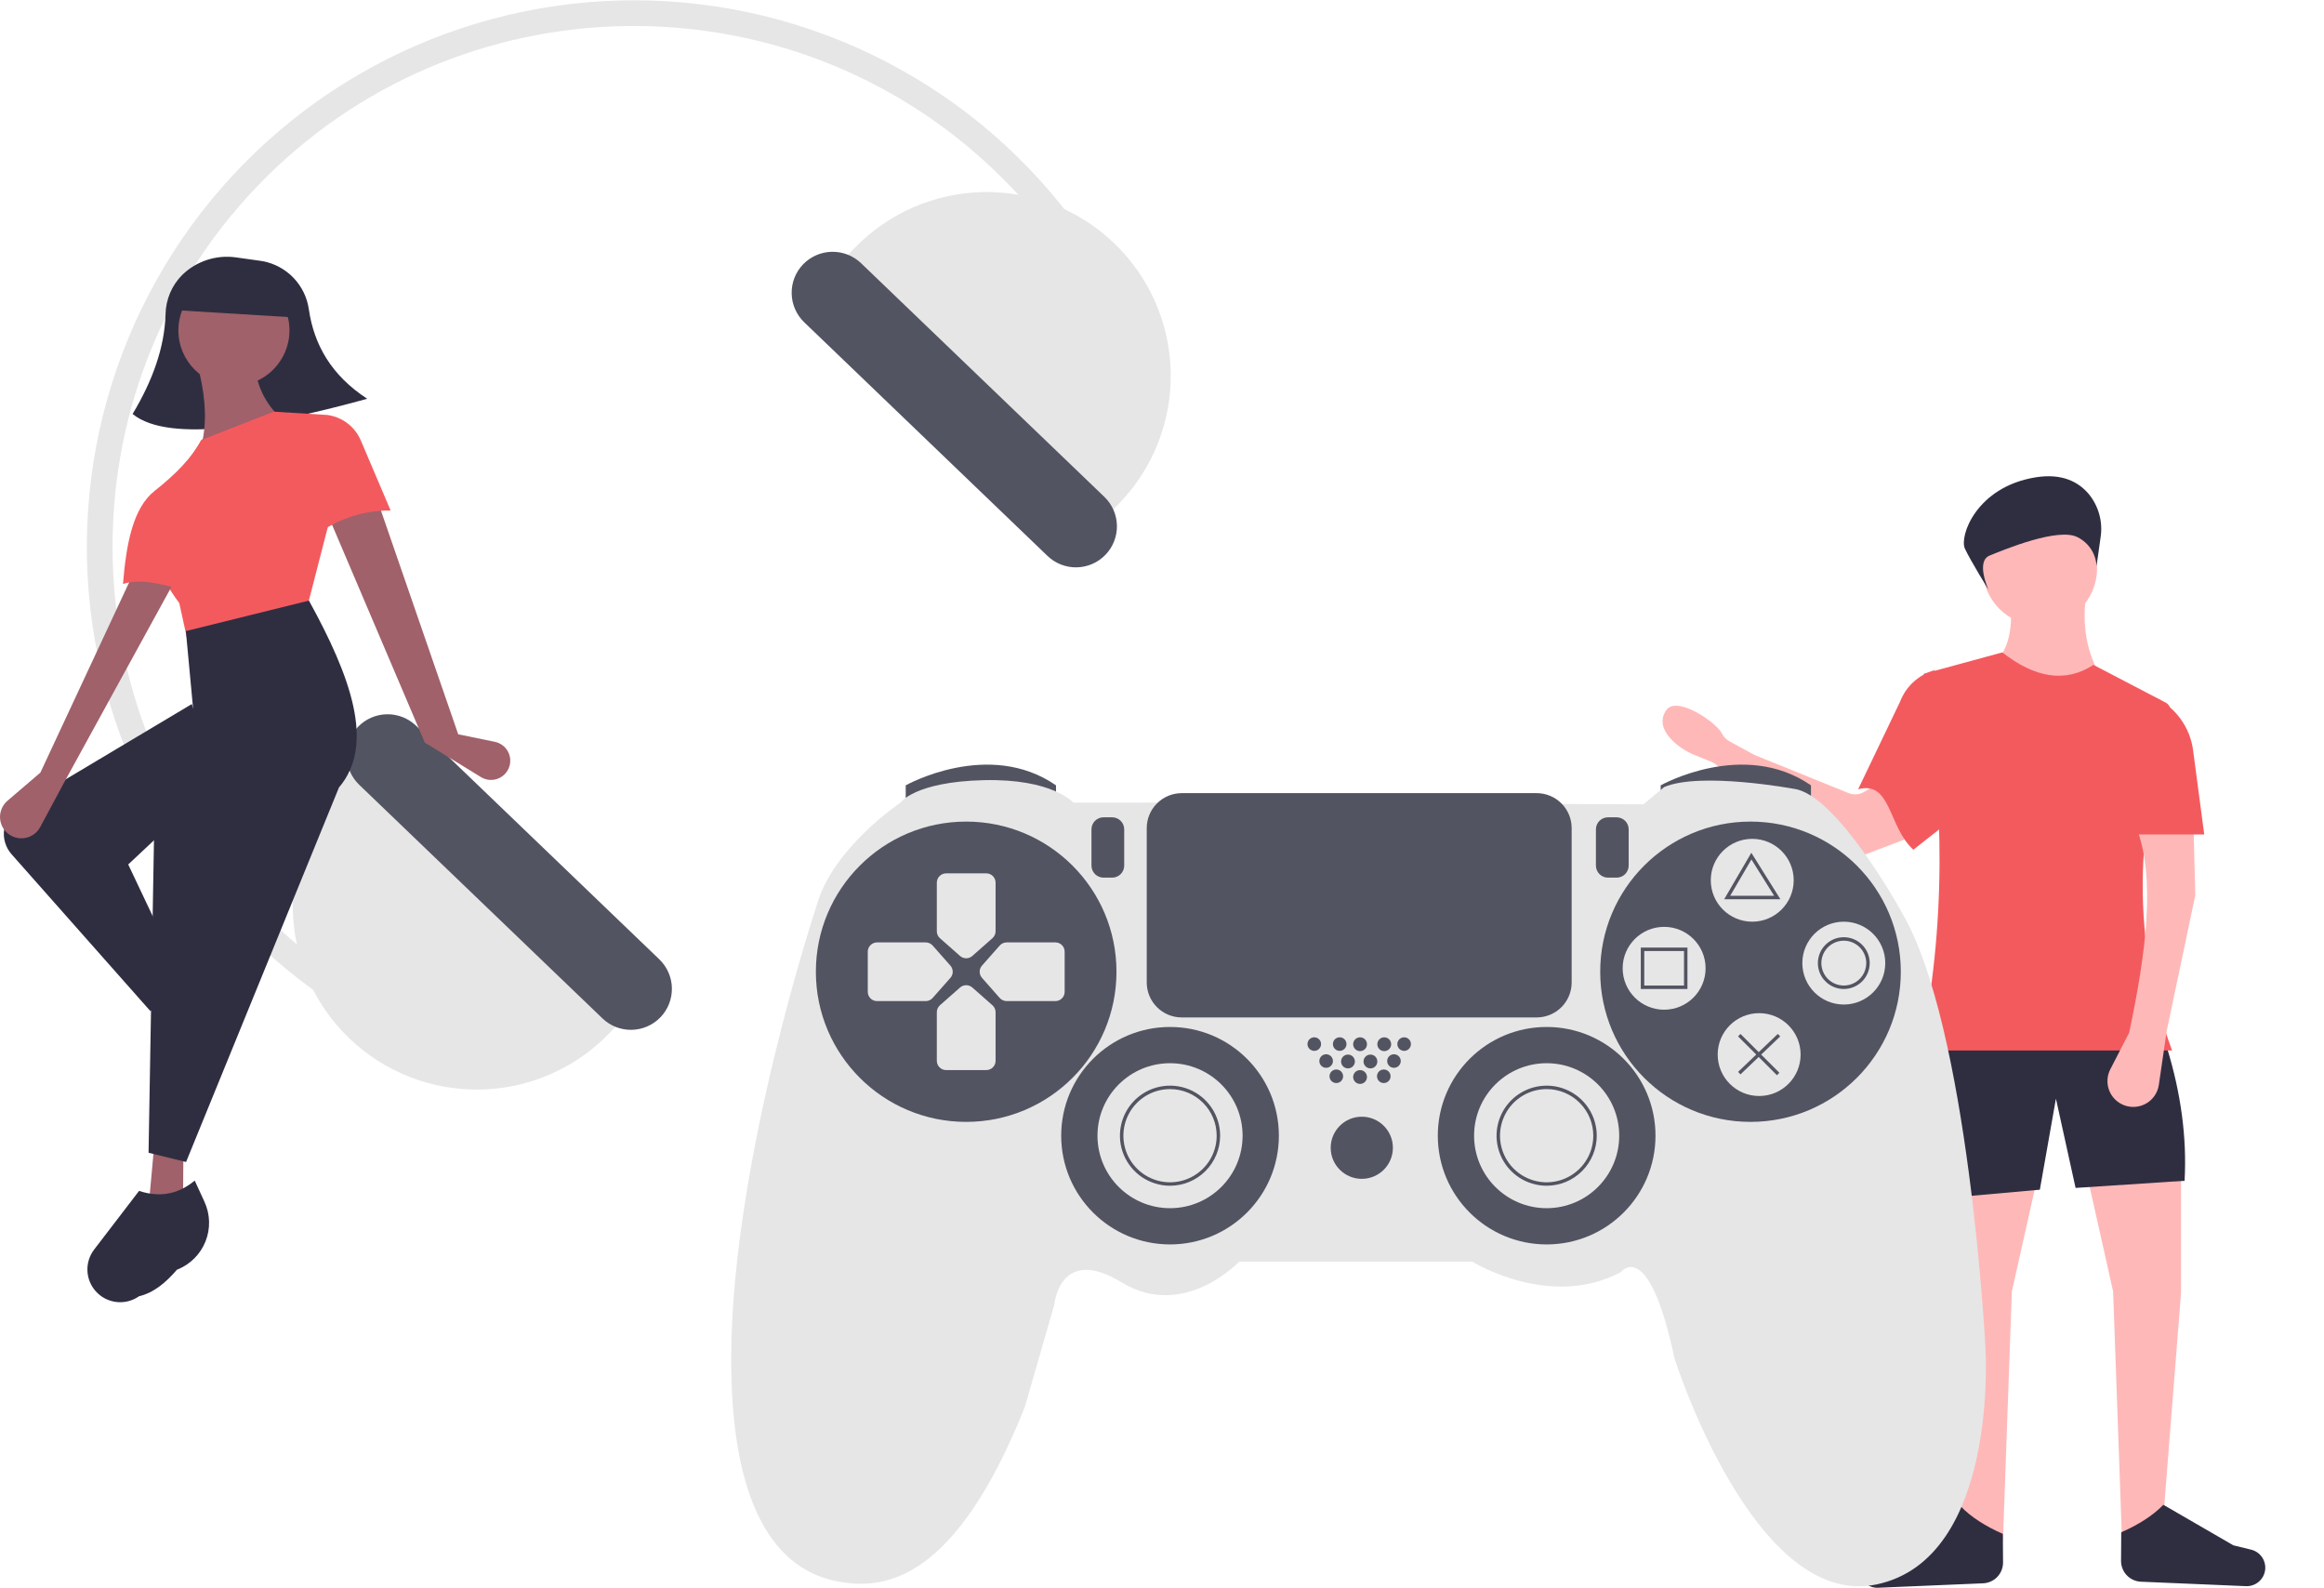 <svg width="603" height="412" viewBox="0 0 603 412" fill="none" xmlns="http://www.w3.org/2000/svg">
<path d="M517.681 172.026C525.993 180.732 535.266 182.122 545.5 176.194C541.205 169.319 540.183 161.842 541.327 153.965H521.39C522.274 160.886 522.036 167.332 517.681 172.026Z" fill="#FFB8B8"/>
<path d="M550.6 399.874L561.264 394.317L565.9 335.503V304.474L541.327 304.011L548.282 335.04L550.6 399.874Z" fill="#FFB8B8"/>
<path d="M519.689 399.874L509.025 394.317L504.389 335.503V304.474L528.962 304.011L522.007 335.04L519.689 399.874Z" fill="#FFB8B8"/>
<path d="M503.308 310.958L529.272 308.642L533.445 285.024L538.545 308.179L566.828 306.327C567.446 295.074 565.876 283.493 562.191 271.594L500.063 270.204L503.308 310.958Z" fill="#2F2E41"/>
<path d="M476.321 222.258L445.089 198.236C444.765 197.986 444.409 197.782 444.03 197.628L439.49 195.783C435.844 194.301 428.9 189.373 432.287 184.299C435.017 180.207 445.47 187.536 446.756 190.252C447.162 191.106 447.829 191.811 448.66 192.264L455.007 195.738C455.162 195.822 455.321 195.898 455.484 195.964L479.648 205.747C480.318 206.018 481.043 206.126 481.763 206.061C482.483 205.996 483.177 205.76 483.787 205.374L488.168 202.599C488.792 202.204 489.502 201.967 490.238 201.908C490.973 201.849 491.712 201.97 492.391 202.261C493.069 202.551 493.666 203.003 494.131 203.576C494.595 204.149 494.913 204.826 495.057 205.549L496.505 212.848C496.713 213.899 496.542 214.99 496.023 215.927C495.504 216.865 494.669 217.588 493.667 217.97L480.711 222.902C479.985 223.179 479.2 223.265 478.432 223.152C477.664 223.039 476.937 222.731 476.321 222.258Z" fill="#FFB8B8"/>
<path d="M482.123 204.755C490.77 202.439 489.862 214.506 496.459 220.439L509.43 210.21L501.917 173.878C499.901 174.453 498.047 175.489 496.501 176.903C494.955 178.317 493.759 180.071 493.009 182.026L482.123 204.755Z" fill="#F35A5E"/>
<path d="M498.208 272.52H563.582C553.002 244.042 554.032 214.752 563.041 184.905C563.192 184.409 563.165 183.876 562.966 183.398C562.766 182.92 562.405 182.527 561.946 182.286L543.182 172.489C535.816 177.276 527.9 175.805 519.536 169.247L499.135 174.804C504.689 208.12 504.847 240.751 498.208 272.52Z" fill="#F35A5E"/>
<path d="M514.555 410.751L487.311 411.905C486.125 411.955 484.962 411.565 484.046 410.81C483.13 410.056 482.526 408.989 482.351 407.816C482.173 406.631 482.445 405.423 483.113 404.429C483.781 403.434 484.797 402.725 485.962 402.439L490.583 401.308L508.745 390.793C511.436 393.576 515.141 395.929 519.671 397.933L519.724 405.326C519.734 406.723 519.2 408.07 518.236 409.082C517.272 410.094 515.952 410.692 514.555 410.751Z" fill="#2F2E41"/>
<path d="M555.508 410.338L582.752 411.492C583.938 411.542 585.101 411.152 586.017 410.397C586.932 409.642 587.536 408.576 587.712 407.403C587.889 406.218 587.617 405.01 586.949 404.016C586.281 403.021 585.265 402.311 584.1 402.026L579.479 400.895L561.317 390.38C558.627 393.163 554.921 395.516 550.392 397.52L550.339 404.913C550.329 406.31 550.862 407.656 551.826 408.668C552.79 409.68 554.11 410.279 555.508 410.338Z" fill="#2F2E41"/>
<path d="M529.272 162.301C537.467 162.301 544.109 155.666 544.109 147.481C544.109 139.297 537.467 132.662 529.272 132.662C521.078 132.662 514.436 139.297 514.436 147.481C514.436 155.666 521.078 162.301 529.272 162.301Z" fill="#FFB8B8"/>
<path d="M552.455 267.889L547.553 277.409C547.121 278.249 546.871 279.171 546.821 280.114C546.77 281.057 546.92 282.001 547.261 282.882C547.602 283.763 548.125 284.562 548.797 285.227C549.469 285.892 550.275 286.407 551.16 286.739C552.097 287.09 553.102 287.227 554.099 287.139C555.096 287.052 556.061 286.743 556.923 286.234C557.784 285.726 558.521 285.031 559.079 284.201C559.637 283.37 560.001 282.426 560.146 281.437L562.191 267.426L569.61 232.23L569.146 214.632H554.309C559.37 227.721 556.859 247.027 552.455 267.889Z" fill="#FFB8B8"/>
<path d="M551.991 216.484H571.928L569.034 194.645C568.642 191.683 567.513 188.867 565.75 186.453C563.988 184.039 561.649 182.104 558.946 180.825L551.991 216.484Z" fill="#F35A5E"/>
<path d="M545.046 139.318C545.342 137.339 545.218 135.319 544.68 133.39C544.143 131.462 543.205 129.668 541.927 128.126C539.396 125.134 535.153 122.686 528.114 123.841C512.755 126.361 508.326 139.132 509.831 142.344C511.336 145.556 515.948 153.001 515.948 153.001C515.948 153.001 512.563 145.631 516.237 144.131C519.91 142.631 534.128 136.721 539.09 139.383C540.495 140.088 541.688 141.152 542.547 142.466C543.406 143.781 543.901 145.3 543.982 146.868L545.046 139.318Z" fill="#2F2E41"/>
<path d="M291.105 77.642L285.14 80.666C278.269 67.152 269.166 54.892 258.214 44.402C204.431 -7.244 118.61 -5.555 66.904 48.166C15.199 101.886 16.89 187.608 70.673 239.253C80.909 249.102 92.636 257.278 105.422 263.479L102.504 269.491C82.238 259.661 64.604 245.157 51.059 227.175C37.515 209.193 28.448 188.25 24.609 166.076C20.77 143.902 22.269 121.134 28.981 99.653C35.693 78.172 47.426 58.595 63.21 42.538C78.995 26.482 98.378 14.408 119.758 7.313C141.138 0.218 163.901 -1.693 186.167 1.737C208.433 5.166 229.562 13.839 247.809 27.038C266.056 40.236 280.897 57.582 291.105 77.642Z" fill="#E6E6E6"/>
<path d="M89.29 201.943C80.516 211.059 75.727 223.284 75.976 235.927C76.226 248.57 81.493 260.597 90.62 269.361C99.747 278.125 111.985 282.908 124.643 282.659C137.301 282.41 149.342 277.149 158.116 268.033L166.334 259.494L97.509 193.405L89.29 201.943Z" fill="#E6E6E6"/>
<path d="M92.897 188.555C90.944 190.589 89.879 193.314 89.934 196.131C89.99 198.949 91.162 201.629 93.194 203.585L156.32 264.202C158.355 266.156 161.083 267.222 163.905 267.166C166.727 267.111 169.411 265.938 171.367 263.906C173.323 261.873 174.39 259.148 174.335 256.33C174.279 253.511 173.105 250.83 171.07 248.876L107.944 188.259C105.908 186.309 103.18 185.244 100.359 185.3C97.538 185.355 94.855 186.526 92.897 188.555Z" fill="#535461"/>
<path d="M282.23 139.08L290.448 130.542C299.223 121.426 304.012 109.202 303.762 96.558C303.513 83.915 298.246 71.889 289.119 63.125C284.6 58.785 279.269 55.377 273.431 53.095C267.594 50.814 261.363 49.703 255.096 49.826C242.438 50.075 230.397 55.336 221.623 64.453L213.405 72.991L282.23 139.08Z" fill="#E6E6E6"/>
<path d="M208.372 68.579C206.419 70.613 205.353 73.338 205.409 76.155C205.465 78.973 206.637 81.653 208.669 83.609L271.795 144.226C273.83 146.177 276.558 147.242 279.378 147.185C282.199 147.129 284.881 145.956 286.836 143.925C288.791 141.893 289.859 139.17 289.805 136.352C289.75 133.535 288.578 130.855 286.545 128.901L223.419 68.283C221.383 66.333 218.655 65.268 215.834 65.324C213.013 65.379 210.33 66.55 208.372 68.579Z" fill="#535461"/>
<path d="M235.001 208.664V203.739C235.001 203.739 256.518 191.65 274 203.739V208.216L235.001 208.664Z" fill="#535461"/>
<path d="M430.889 208.664V203.739C430.889 203.739 452.405 191.65 469.887 203.739V208.216L430.889 208.664Z" fill="#535461"/>
<path d="M299.55 208.217H278.482C278.482 208.217 273.103 201.948 255.173 202.396C237.243 202.844 233.657 208.217 233.657 208.217C233.657 208.217 215.95 220.081 211.916 234.857C211.916 234.857 190.176 300.002 189.728 351.044C189.279 402.086 209.003 409.249 219.312 410.592C229.622 411.936 248.001 410.145 265.931 364.924L273.551 338.507C273.551 338.507 274.896 322.837 291.033 332.687C307.171 342.537 321.515 327.314 321.515 327.314H382.029C382.029 327.314 402.201 339.85 420.579 330C420.579 330 427.751 320.598 434.475 352.387C434.475 352.387 455.095 417.756 486.921 411.04C518.747 404.324 515.161 349.701 515.161 349.701C515.161 349.701 510.903 266.198 493.421 236.648C493.421 236.648 476.611 205.978 465.405 204.635C465.405 204.635 441.199 200.157 431.786 204.187L426.407 208.664L299.55 208.217Z" fill="#E6E6E6"/>
<path d="M250.69 291.047C272.229 291.047 289.689 273.608 289.689 252.094C289.689 230.581 272.229 213.142 250.69 213.142C229.152 213.142 211.692 230.581 211.692 252.094C211.692 273.608 229.152 291.047 250.69 291.047Z" fill="#535461"/>
<path d="M454.198 291.047C475.736 291.047 493.197 273.608 493.197 252.094C493.197 230.581 475.736 213.142 454.198 213.142C432.66 213.142 415.2 230.581 415.2 252.094C415.2 273.608 432.66 291.047 454.198 291.047Z" fill="#535461"/>
<path d="M257.486 243.408L252.286 248.002C251.846 248.389 251.279 248.603 250.693 248.603C250.106 248.603 249.539 248.389 249.099 248.002L243.89 243.408C243.636 243.184 243.431 242.909 243.291 242.6C243.15 242.291 243.076 241.957 243.074 241.618V228.978C243.076 228.34 243.33 227.728 243.782 227.278C244.235 226.827 244.847 226.574 245.486 226.574H255.908C256.546 226.572 257.159 226.825 257.611 227.275C258.064 227.725 258.318 228.336 258.32 228.973V241.609C258.317 241.951 258.241 242.288 258.097 242.598C257.953 242.909 257.745 243.185 257.486 243.408Z" fill="#E6E6E6"/>
<path d="M257.486 260.776L252.286 256.187C251.846 255.8 251.279 255.586 250.693 255.586C250.106 255.586 249.539 255.8 249.099 256.187L243.89 260.781C243.636 261.005 243.431 261.28 243.291 261.589C243.15 261.898 243.076 262.232 243.074 262.571V275.198C243.073 275.835 243.326 276.447 243.776 276.899C244.227 277.351 244.839 277.605 245.477 277.606H255.908C256.546 277.608 257.159 277.355 257.611 276.905C258.064 276.455 258.318 275.844 258.32 275.207V262.576C258.317 262.234 258.241 261.897 258.097 261.586C257.953 261.276 257.745 261 257.486 260.776Z" fill="#E6E6E6"/>
<path d="M241.999 258.891L246.598 253.688C246.985 253.249 247.199 252.683 247.199 252.097C247.199 251.511 246.985 250.945 246.598 250.505L241.999 245.302C241.774 245.048 241.498 244.844 241.189 244.704C240.88 244.563 240.545 244.49 240.206 244.487H227.565C226.926 244.489 226.314 244.743 225.862 245.195C225.411 245.646 225.158 246.258 225.158 246.896V257.306C225.157 257.944 225.409 258.556 225.86 259.008C226.31 259.459 226.922 259.714 227.56 259.715H240.21C240.55 259.711 240.884 259.636 241.193 259.494C241.501 259.352 241.776 259.147 241.999 258.891Z" fill="#E6E6E6"/>
<path d="M259.387 258.891L254.796 253.684C254.408 253.245 254.193 252.679 254.193 252.092C254.193 251.506 254.408 250.94 254.796 250.501L259.395 245.298C259.62 245.043 259.896 244.839 260.205 244.699C260.514 244.558 260.849 244.485 261.189 244.483H273.829C274.468 244.482 275.08 244.734 275.533 245.184C275.985 245.634 276.24 246.245 276.241 246.883V257.302C276.242 257.939 275.99 258.551 275.539 259.003C275.088 259.455 274.477 259.709 273.838 259.711H261.193C260.851 259.71 260.513 259.637 260.201 259.495C259.89 259.354 259.612 259.148 259.387 258.891Z" fill="#E6E6E6"/>
<path d="M303.585 322.837C319.181 322.837 331.825 310.208 331.825 294.629C331.825 279.051 319.181 266.422 303.585 266.422C287.988 266.422 275.344 279.051 275.344 294.629C275.344 310.208 287.988 322.837 303.585 322.837Z" fill="#535461"/>
<path d="M401.304 322.837C416.901 322.837 429.544 310.208 429.544 294.629C429.544 279.051 416.901 266.422 401.304 266.422C385.708 266.422 373.064 279.051 373.064 294.629C373.064 310.208 385.708 322.837 401.304 322.837Z" fill="#535461"/>
<path d="M303.585 313.434C313.982 313.434 322.411 305.015 322.411 294.629C322.411 284.244 313.982 275.824 303.585 275.824C293.187 275.824 284.758 284.244 284.758 294.629C284.758 305.015 293.187 313.434 303.585 313.434Z" fill="#E6E6E6"/>
<path d="M303.585 307.613C301.014 307.613 298.5 306.852 296.362 305.425C294.225 303.999 292.559 301.971 291.575 299.598C290.591 297.226 290.333 294.615 290.835 292.096C291.337 289.577 292.575 287.264 294.393 285.448C296.211 283.632 298.527 282.395 301.049 281.894C303.57 281.393 306.184 281.65 308.559 282.633C310.935 283.616 312.965 285.28 314.393 287.415C315.822 289.551 316.584 292.061 316.584 294.629C316.58 298.072 315.209 301.372 312.772 303.806C310.335 306.24 307.031 307.61 303.585 307.613ZM303.585 282.54C301.191 282.54 298.851 283.249 296.861 284.578C294.87 285.906 293.319 287.794 292.403 290.003C291.487 292.212 291.247 294.643 291.714 296.988C292.181 299.333 293.334 301.487 295.027 303.177C296.719 304.868 298.876 306.019 301.223 306.486C303.571 306.952 306.005 306.713 308.216 305.798C310.428 304.883 312.318 303.333 313.648 301.345C314.978 299.357 315.687 297.02 315.687 294.629C315.684 291.424 314.408 288.351 312.139 286.085C309.87 283.819 306.793 282.544 303.585 282.54Z" fill="#535461"/>
<path d="M401.304 313.434C411.702 313.434 420.131 305.015 420.131 294.629C420.131 284.244 411.702 275.824 401.304 275.824C390.906 275.824 382.477 284.244 382.477 294.629C382.477 305.015 390.906 313.434 401.304 313.434Z" fill="#E6E6E6"/>
<path d="M401.304 307.613C398.733 307.613 396.22 306.852 394.082 305.425C391.945 303.999 390.278 301.971 389.294 299.598C388.311 297.226 388.053 294.615 388.555 292.096C389.056 289.577 390.294 287.264 392.112 285.448C393.93 283.632 396.247 282.395 398.768 281.894C401.29 281.393 403.904 281.65 406.279 282.633C408.654 283.616 410.685 285.28 412.113 287.415C413.541 289.551 414.304 292.061 414.304 294.629C414.3 298.072 412.929 301.372 410.492 303.806C408.055 306.24 404.751 307.61 401.304 307.613ZM401.304 282.54C398.911 282.54 396.571 283.249 394.58 284.578C392.59 285.906 391.039 287.794 390.123 290.003C389.207 292.212 388.967 294.643 389.434 296.988C389.901 299.333 391.054 301.487 392.746 303.177C394.439 304.868 396.595 306.019 398.943 306.486C401.291 306.952 403.724 306.713 405.936 305.798C408.147 304.883 410.038 303.333 411.368 301.345C412.697 299.357 413.407 297.02 413.407 294.629C413.404 291.424 412.127 288.351 409.858 286.085C407.589 283.819 404.513 282.544 401.304 282.54Z" fill="#535461"/>
<path d="M353.341 305.823C357.797 305.823 361.409 302.214 361.409 297.763C361.409 293.312 357.797 289.704 353.341 289.704C348.885 289.704 345.272 293.312 345.272 297.763C345.272 302.214 348.885 305.823 353.341 305.823Z" fill="#535461"/>
<path d="M341.009 272.623C341.982 272.623 342.771 271.835 342.771 270.864C342.771 269.892 341.982 269.104 341.009 269.104C340.036 269.104 339.248 269.892 339.248 270.864C339.248 271.835 340.036 272.623 341.009 272.623Z" fill="#535461"/>
<path d="M347.608 272.623C348.581 272.623 349.369 271.835 349.369 270.864C349.369 269.892 348.581 269.104 347.608 269.104C346.635 269.104 345.846 269.892 345.846 270.864C345.846 271.835 346.635 272.623 347.608 272.623Z" fill="#535461"/>
<path d="M346.729 280.973C347.702 280.973 348.491 280.186 348.491 279.214C348.491 278.242 347.702 277.454 346.729 277.454C345.756 277.454 344.967 278.242 344.967 279.214C344.967 280.186 345.756 280.973 346.729 280.973Z" fill="#535461"/>
<path d="M352.893 281.197C353.883 281.197 354.686 280.395 354.686 279.406C354.686 278.417 353.883 277.615 352.893 277.615C351.902 277.615 351.1 278.417 351.1 279.406C351.1 280.395 351.902 281.197 352.893 281.197Z" fill="#535461"/>
<path d="M359.047 280.973C360.02 280.973 360.809 280.186 360.809 279.214C360.809 278.242 360.02 277.454 359.047 277.454C358.074 277.454 357.286 278.242 357.286 279.214C357.286 280.186 358.074 280.973 359.047 280.973Z" fill="#535461"/>
<path d="M344.089 277.02C345.062 277.02 345.851 276.232 345.851 275.26C345.851 274.288 345.062 273.501 344.089 273.501C343.116 273.501 342.327 274.288 342.327 275.26C342.327 276.232 343.116 277.02 344.089 277.02Z" fill="#535461"/>
<path d="M349.755 277.168C350.745 277.168 351.548 276.366 351.548 275.377C351.548 274.388 350.745 273.586 349.755 273.586C348.765 273.586 347.962 274.388 347.962 275.377C347.962 276.366 348.765 277.168 349.755 277.168Z" fill="#535461"/>
<path d="M355.582 277.168C356.572 277.168 357.375 276.366 357.375 275.377C357.375 274.388 356.572 273.586 355.582 273.586C354.592 273.586 353.789 274.388 353.789 275.377C353.789 276.366 354.592 277.168 355.582 277.168Z" fill="#535461"/>
<path d="M361.687 277.02C362.66 277.02 363.449 276.232 363.449 275.26C363.449 274.288 362.66 273.501 361.687 273.501C360.714 273.501 359.926 274.288 359.926 275.26C359.926 276.232 360.714 277.02 361.687 277.02Z" fill="#535461"/>
<path d="M352.893 272.69C353.883 272.69 354.686 271.888 354.686 270.899C354.686 269.91 353.883 269.108 352.893 269.108C351.902 269.108 351.1 269.91 351.1 270.899C351.1 271.888 351.902 272.69 352.893 272.69Z" fill="#535461"/>
<path d="M359.168 272.69C360.158 272.69 360.961 271.888 360.961 270.899C360.961 269.91 360.158 269.108 359.168 269.108C358.178 269.108 357.375 269.91 357.375 270.899C357.375 271.888 358.178 272.69 359.168 272.69Z" fill="#535461"/>
<path d="M364.328 272.623C365.301 272.623 366.089 271.835 366.089 270.864C366.089 269.892 365.301 269.104 364.328 269.104C363.355 269.104 362.566 269.892 362.566 270.864C362.566 271.835 363.355 272.623 364.328 272.623Z" fill="#535461"/>
<path d="M286.327 212.033C285.497 212.033 284.702 212.363 284.116 212.948C283.53 213.534 283.2 214.328 283.199 215.156V224.559C283.2 225.387 283.53 226.181 284.116 226.767C284.702 227.352 285.497 227.682 286.327 227.683H288.568C289.397 227.682 290.192 227.352 290.778 226.767C291.365 226.181 291.694 225.387 291.695 224.559V215.156C291.694 214.328 291.365 213.534 290.778 212.948C290.192 212.363 289.397 212.033 288.568 212.033H286.327Z" fill="#535461"/>
<path d="M417.217 212.033C416.388 212.033 415.593 212.363 415.007 212.948C414.42 213.534 414.091 214.328 414.09 215.156V224.559C414.091 225.387 414.42 226.181 415.007 226.767C415.593 227.353 416.388 227.682 417.217 227.683H419.459C420.288 227.682 421.083 227.353 421.669 226.767C422.255 226.181 422.585 225.387 422.586 224.559V215.156C422.585 214.328 422.255 213.534 421.669 212.948C421.083 212.363 420.288 212.033 419.459 212.033H417.217Z" fill="#535461"/>
<path d="M454.647 239.11C460.588 239.11 465.405 234.299 465.405 228.365C465.405 222.43 460.588 217.619 454.647 217.619C448.705 217.619 443.889 222.43 443.889 228.365C443.889 234.299 448.705 239.11 454.647 239.11Z" fill="#E6E6E6"/>
<path d="M431.786 261.945C437.727 261.945 442.544 257.134 442.544 251.199C442.544 245.264 437.727 240.453 431.786 240.453C425.844 240.453 421.027 245.264 421.027 251.199C421.027 257.134 425.844 261.945 431.786 261.945Z" fill="#E6E6E6"/>
<path d="M478.404 260.601C484.346 260.601 489.162 255.79 489.162 249.856C489.162 243.921 484.346 239.11 478.404 239.11C472.463 239.11 467.646 243.921 467.646 249.856C467.646 255.79 472.463 260.601 478.404 260.601Z" fill="#E6E6E6"/>
<path d="M456.44 284.331C462.381 284.331 467.198 279.52 467.198 273.586C467.198 267.651 462.381 262.84 456.44 262.84C450.498 262.84 445.682 267.651 445.682 273.586C445.682 279.52 450.498 284.331 456.44 284.331Z" fill="#E6E6E6"/>
<path d="M306.61 205.764C304.206 205.767 301.902 206.722 300.202 208.42C298.502 210.118 297.546 212.42 297.543 214.821V254.893C297.546 257.294 298.502 259.596 300.202 261.294C301.902 262.991 304.206 263.946 306.61 263.949H398.726C401.13 263.946 403.435 262.991 405.135 261.294C406.835 259.596 407.791 257.294 407.793 254.893V214.821C407.791 212.42 406.835 210.118 405.135 208.42C403.435 206.722 401.13 205.767 398.726 205.764H306.61Z" fill="#535461"/>
<path d="M461.955 233.29H447.367L454.41 221.23L461.955 233.29ZM448.928 232.394H460.338L454.436 222.962L448.928 232.394Z" fill="#535461"/>
<path d="M437.837 256.572H425.734V245.826H437.837V256.572ZM426.631 255.676H436.941V246.722H426.631V255.676Z" fill="#535461"/>
<path d="M478.404 256.572C477.074 256.572 475.774 256.178 474.669 255.44C473.563 254.702 472.701 253.653 472.192 252.426C471.683 251.199 471.55 249.848 471.81 248.546C472.069 247.243 472.709 246.046 473.65 245.107C474.59 244.168 475.788 243.528 477.092 243.269C478.397 243.01 479.749 243.143 480.977 243.651C482.206 244.159 483.256 245.02 483.995 246.125C484.734 247.229 485.128 248.527 485.128 249.856C485.126 251.636 484.417 253.343 483.157 254.603C481.896 255.862 480.187 256.57 478.404 256.572ZM478.404 244.035C477.252 244.035 476.125 244.377 475.167 245.016C474.208 245.656 473.462 246.565 473.02 247.628C472.579 248.692 472.464 249.862 472.689 250.991C472.914 252.12 473.469 253.157 474.284 253.972C475.099 254.786 476.137 255.34 477.267 255.564C478.398 255.789 479.569 255.674 480.634 255.233C481.699 254.793 482.609 254.047 483.25 253.089C483.89 252.132 484.232 251.007 484.232 249.856C484.23 248.313 483.615 246.833 482.523 245.742C481.43 244.651 479.949 244.037 478.404 244.035Z" fill="#535461"/>
<path d="M451.602 268.232L450.968 268.865L461.054 278.939L461.687 278.306L451.602 268.232Z" fill="#535461"/>
<path d="M461.284 268.224L450.975 278.076L451.595 278.723L461.904 268.872L461.284 268.224Z" fill="#535461"/>
<path d="M95.284 103.453C70.809 110.193 44.008 115.266 34.405 107.395C39.663 98.653 42.696 90.035 42.953 81.574C43.011 77.703 44.58 74.008 47.327 71.276C49.146 69.521 51.341 68.203 53.745 67.423C56.15 66.642 58.701 66.42 61.205 66.772L67.557 67.662C67.771 67.692 67.983 67.726 68.195 67.764C71.244 68.341 74.035 69.857 76.177 72.099C78.319 74.342 79.704 77.198 80.138 80.267C81.477 89.441 85.977 97.384 95.284 103.453Z" fill="#2F2E41"/>
<path d="M118.893 190.493L128.408 192.453C129.134 192.603 129.819 192.912 130.411 193.359C131.003 193.805 131.488 194.378 131.831 195.036C132.173 195.693 132.365 196.418 132.392 197.159C132.42 197.9 132.281 198.637 131.988 199.318C131.704 199.975 131.281 200.564 130.749 201.045C130.218 201.525 129.588 201.885 128.905 202.101C128.221 202.317 127.499 202.384 126.787 202.296C126.075 202.208 125.391 201.969 124.78 201.594L110.226 192.652L85.505 134.605L98.309 130.906L118.893 190.493Z" fill="#A0616A"/>
<path d="M51.112 266.662L43.908 268.755L38.455 257.505L44 254.619L51.112 266.662Z" fill="#A0616A"/>
<path d="M47.452 314.86L38.612 312.523L39.996 297.354L47.603 297.822L47.452 314.86Z" fill="#A0616A"/>
<path d="M48.373 256.146L39.011 262.3L3.003 221.618C2.222 220.736 1.645 219.692 1.314 218.562C0.983 217.431 0.905 216.242 1.086 215.078C1.267 213.914 1.702 212.804 2.361 211.828C3.021 210.851 3.887 210.032 4.899 209.427L49.756 182.655L56.627 202.369L33.27 224.262L48.373 256.146Z" fill="#2F2E41"/>
<path d="M56.258 277.441C56.234 277.472 56.211 277.502 56.187 277.533C55.589 281.032 54.538 284.224 52.191 286.535C51.495 288.102 50.246 289.359 48.682 290.065C47.117 290.77 45.347 290.876 43.71 290.361C42.166 289.875 40.839 288.869 39.955 287.514C39.072 286.159 38.688 284.539 38.867 282.932L40.617 267.313C44.813 266.35 48.014 263.966 49.634 259.328L53.713 262.103C54.92 262.917 55.948 263.969 56.734 265.194C57.521 266.418 58.049 267.79 58.288 269.225C58.526 270.661 58.469 272.13 58.12 273.542C57.771 274.955 57.137 276.282 56.258 277.441Z" fill="#2F2E41"/>
<path d="M60.696 100.108C68.654 100.108 75.106 93.664 75.106 85.715C75.106 77.766 68.654 71.322 60.696 71.322C52.738 71.322 46.286 77.766 46.286 85.715C46.286 93.664 52.738 100.108 60.696 100.108Z" fill="#A0616A"/>
<path d="M73.175 108.724L50.458 127.516L48.689 119.781L52.654 113.744C53.754 107.821 53.044 101.289 51.153 94.36L65.974 94.374C66.614 99.973 68.796 104.857 73.175 108.724Z" fill="#A0616A"/>
<path d="M79.571 158.018L48.903 167.349L46.517 156.454C40.769 148.746 38.271 141.711 42.031 135.971L40.139 127.331C45.567 123.062 49.835 118.695 52.179 114.163L71.048 106.799L84.919 107.651L89.015 121.362L79.571 158.018Z" fill="#F35A5E"/>
<path d="M101.358 132.439C94.821 132.37 88.423 134.328 83.047 138.043L84.919 107.651C86.82 107.905 88.621 108.648 90.147 109.808C91.672 110.968 92.869 112.505 93.619 114.267L101.358 132.439Z" fill="#F35A5E"/>
<path d="M48.278 301.452L38.544 299.059L39.976 216.446L53.047 202.149L50.121 184.024L48.228 163.719L80.156 155.811C90.948 175.383 97.471 193.178 87.949 204.294L48.278 301.452Z" fill="#2F2E41"/>
<path d="M46.042 329.345C45.998 329.363 45.955 329.379 45.911 329.396C43.084 332.675 39.979 335.348 36.074 336.287C34.362 337.487 32.267 338.015 30.189 337.77C28.112 337.524 26.197 336.524 24.812 334.958C23.505 333.482 22.753 331.598 22.683 329.629C22.613 327.659 23.23 325.727 24.43 324.162L36.083 308.952C41.071 310.58 45.913 310.101 50.523 306.275L53.035 311.733C53.783 313.341 54.195 315.084 54.245 316.856C54.296 318.629 53.985 320.393 53.33 322.041C52.676 323.689 51.692 325.187 50.439 326.443C49.186 327.699 47.69 328.686 46.042 329.345Z" fill="#2F2E41"/>
<path d="M10.483 200.43L1.939 207.737C1.23 208.343 0.686 209.118 0.357 209.991C0.028 210.863 -0.075 211.805 0.057 212.727C0.189 213.65 0.552 214.525 1.113 215.27C1.674 216.016 2.414 216.608 3.264 216.991C4.545 217.568 5.997 217.639 7.328 217.187C8.658 216.736 9.768 215.797 10.432 214.56L16.61 203.05L44.944 151.404L34.288 149.403L10.483 200.43Z" fill="#A0616A"/>
<path d="M46.651 152.855C41.117 151.186 35.933 150.203 31.913 151.5C32.756 141.083 34.492 131.778 40.139 127.331L48.166 128.273L46.651 152.855Z" fill="#F35A5E"/>
<path d="M76.783 82.378L45.962 80.484L46.342 74.327C57.1 67.081 67.374 67.712 77.162 76.221L76.783 82.378Z" fill="#2F2E41"/>
</svg>
